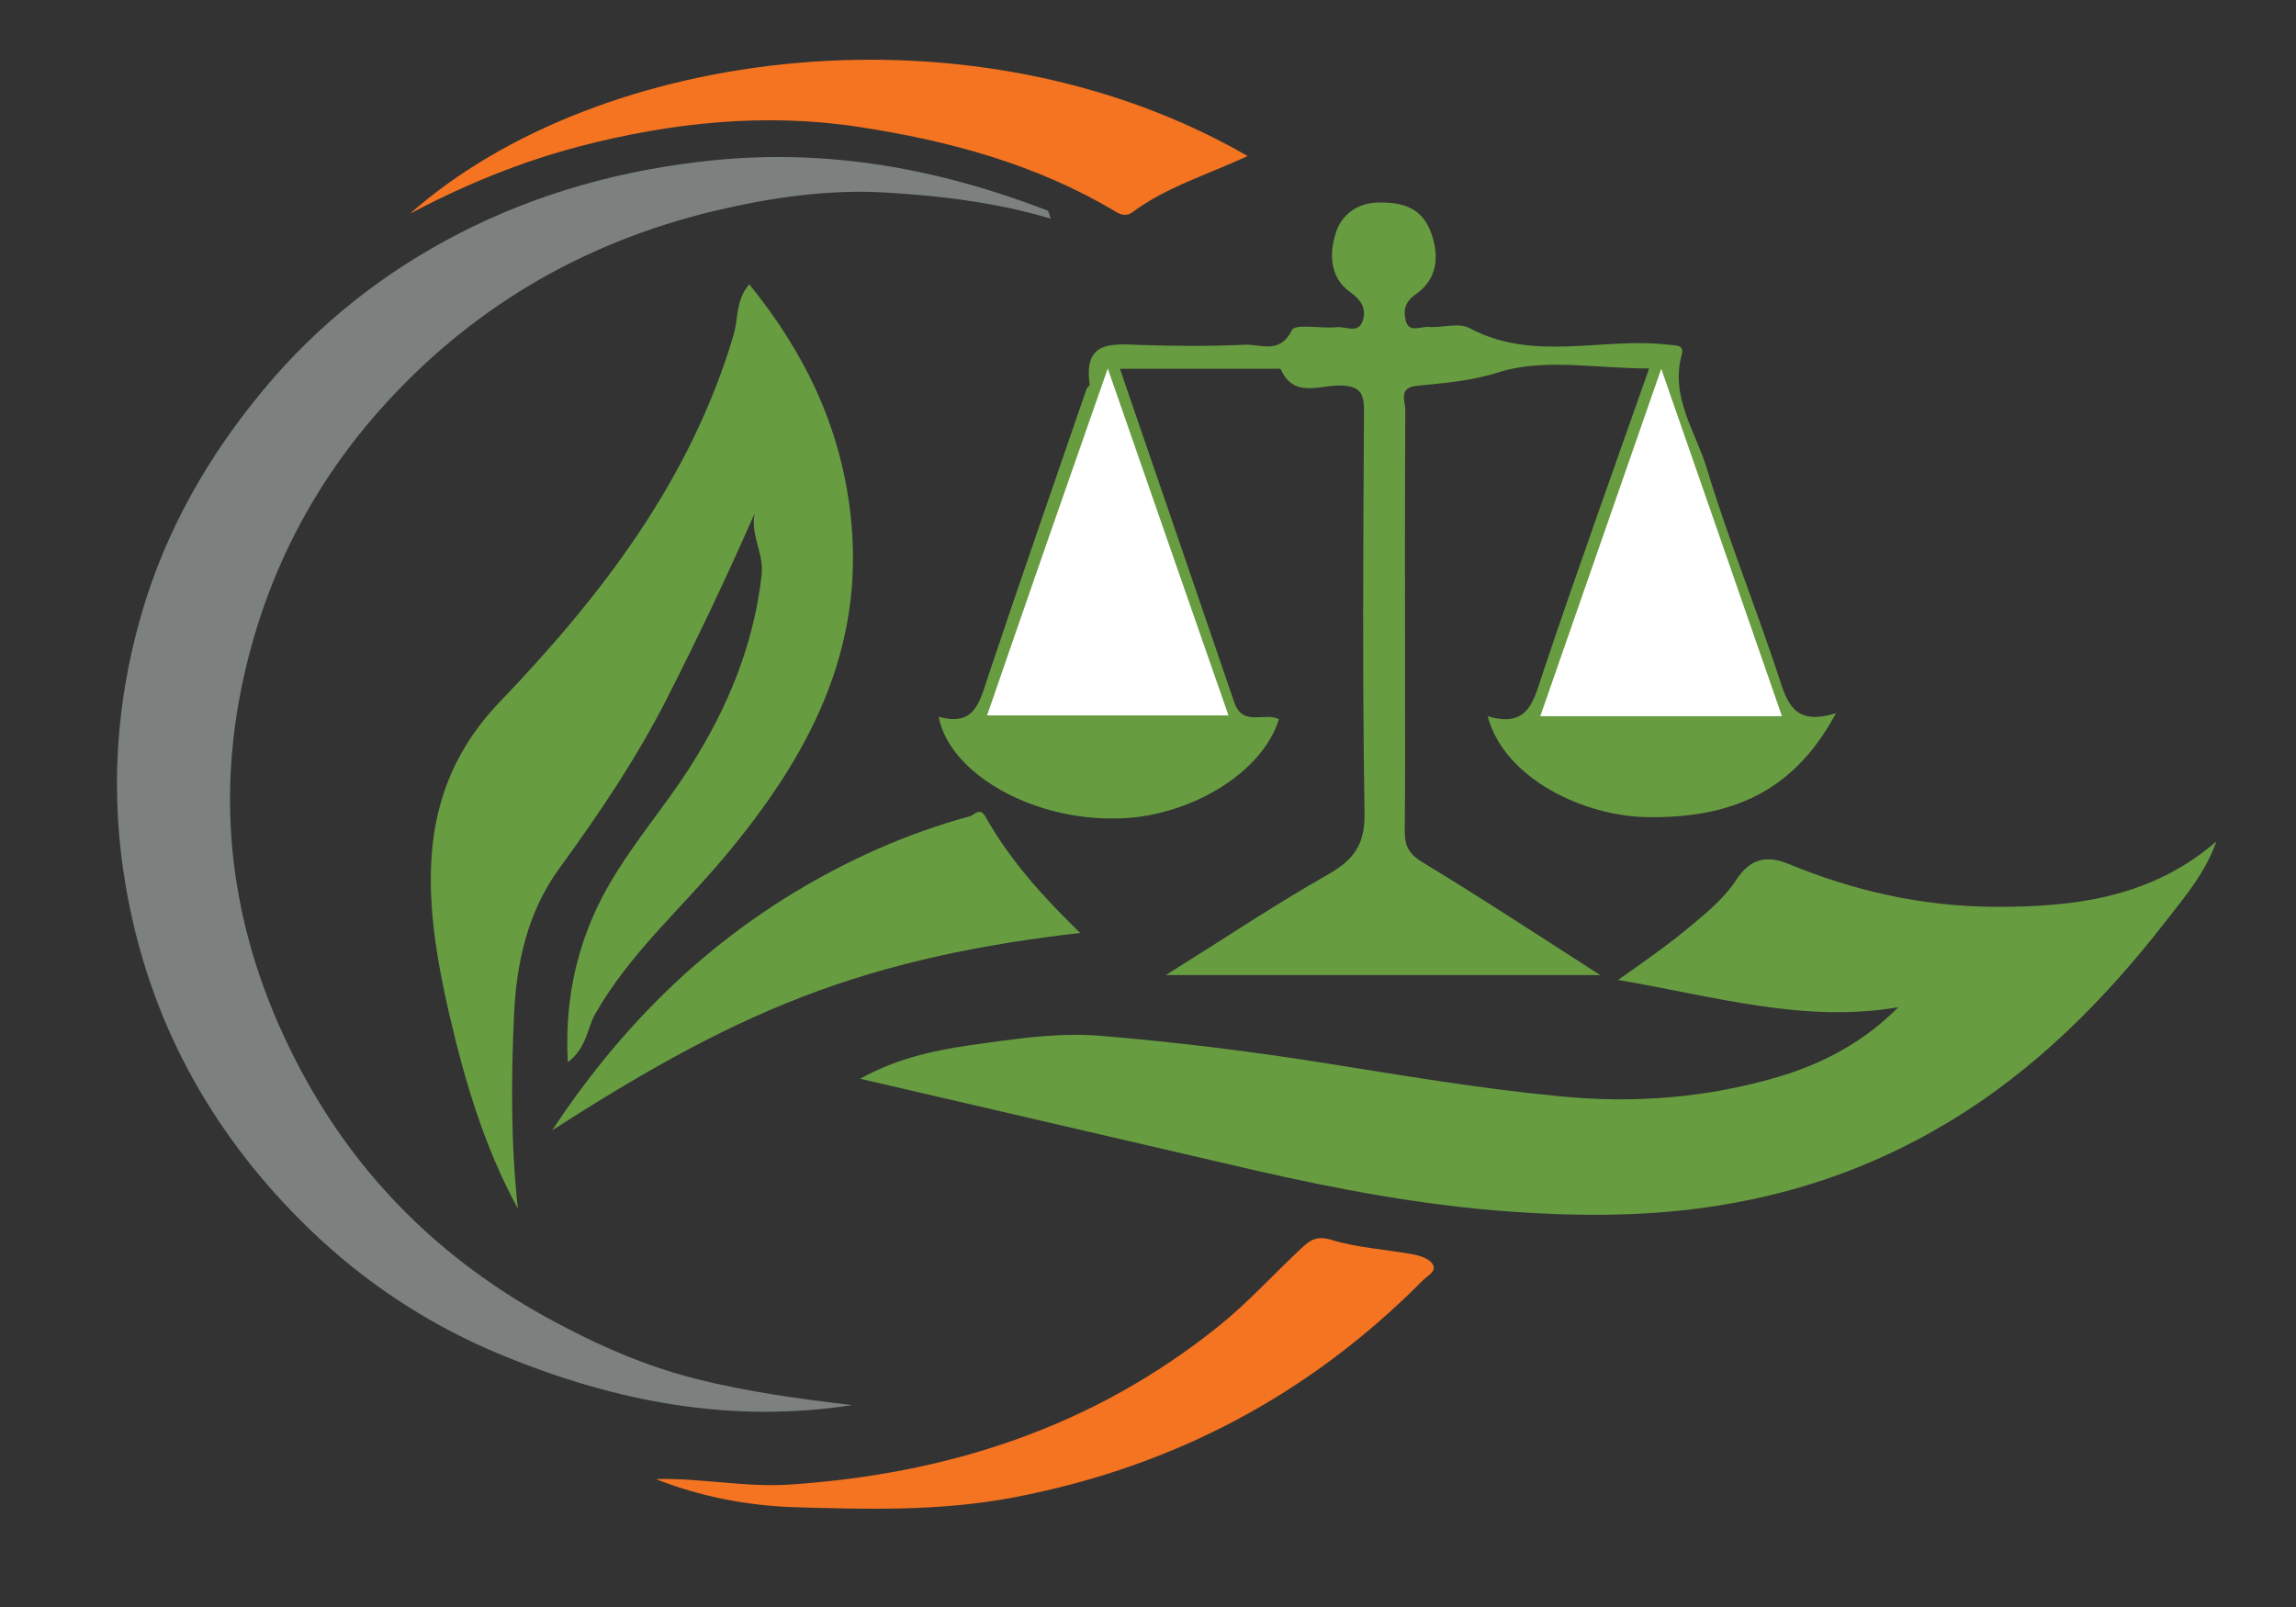 <?xml version="1.0" encoding="utf-8"?>
<!-- Generator: Adobe Illustrator 19.0.0, SVG Export Plug-In . SVG Version: 6.00 Build 0)  -->
<svg version="1.1" id="Layer_1" xmlns="http://www.w3.org/2000/svg" xmlns:xlink="http://www.w3.org/1999/xlink" x="0px" y="0px"
	 viewBox="0 0 850.4 595.3" style="enable-background:new 0 0 850.4 595.3;" xml:space="preserve">
<rect x="0" y="0" width="850.4" height="595.3" fill="#333333" stroke="none"/>
<style type="text/css">
	.st0{fill:#679C41;}
	.st1{fill:#7C8180;}
	.st2{fill:#F47421;}
	.st3{fill:#FFFFFF;}
</style>
<g id="XMLID_56_">
	<g id="XMLID_269_">
		<path id="XMLID_336_" class="st0" d="M318.6,399.6c15.5-8.7,31.4-11.2,46.9-13.3c13.8-1.9,27.9-3.8,42.1-2.6
			c27.8,2.3,55.5,5.7,83.1,10.1c28.9,4.6,57.8,9.5,87,12.3c27.7,2.7,54.3,0.6,80.6-7.1c16.7-4.9,31.9-12.9,44.8-25.9
			c-34.9,6-67.9-4-103.8-10.1c10.4-7.3,19.2-13.5,27.4-20.4c6.1-5.1,12-10,16.4-16.7c4.6-7,10.3-9.6,19.3-5.9
			c24.2,10,49.3,15.7,75.9,15.9c30.1,0.2,58.5-3.4,82.6-24.2c-3.9,11.2-11.3,20.1-18.3,29c-23,29.7-49.2,56.1-81.8,75.5
			c-27.8,16.6-57.7,26.8-89.9,31.2c-24,3.3-48,3.1-71.7,1.4c-31.9-2.3-63.6-8.2-94.9-15.4C416.3,422.3,368.3,411.1,318.6,399.6z"/>
		<path id="XMLID_335_" class="st1" d="M315.6,520.5c-44.8,6.9-87.3-1.2-128.9-18.2c-27.3-11.1-51.6-27.1-72.4-47.3
			c-34.1-33.1-57.1-73-66.5-120.2c-7.3-36.4-5.6-72.4,4.7-107.7c9-30.8,24.7-58.3,45.4-83.1c20.2-24.2,44.4-43.2,71.9-57.4
			c29.3-15.1,60.8-23.8,94.1-27.2C307.2,55,348,62.6,388,78c0.4,0.2,0.5,1.2,1.2,3c-20.5-6.1-41.1-8.5-61.5-9.7
			c-21.1-1.2-42.3,1.9-63,6.8c-49.3,11.8-91,36.4-124.5,74.3c-26,29.5-42.9,63.8-50.8,102.5c-10.1,49.9-1.7,97,22,141.5
			c21.2,39.9,52.3,70.5,92.1,92.2c17.3,9.4,35.2,17.4,54.4,22.2C276.9,515.6,296.2,518.2,315.6,520.5z"/>
		<path id="XMLID_334_" class="st0" d="M680,264.2c-16.3,30.6-40.7,38.8-69.5,38.5c-23.5-0.2-53.3-14.1-59.5-37.4
			c15.6,4.7,17.1-6.3,20.7-16.8c12.4-36.9,25.6-73.6,39.1-112c-19.5,0-39.1-3.9-55.7,1.4c-10.4,3.3-20.1,4-30.3,5
			c-7,0.7-4.3,5.7-4.3,9c-0.2,33.9-0.1,67.8-0.1,101.7c0,17.9,0.1,35.7-0.1,53.6c-0.1,5.5,1,8.8,6.4,12.1
			c21.8,13.2,43.1,27.2,66,41.9c-53.9,0-106.2,0-160.9,0c21.3-13.3,40.4-26.1,60.3-37.4c9.4-5.4,13.5-11.1,13.3-22.5
			c-0.8-49.6-0.5-99.1-0.2-148.7c0.1-7.6-1.8-9.8-9.6-9.8c-7.2,0.1-16.6,4.5-21.2-6c-0.2-0.4-2.1-0.2-3.2-0.2c-18.5,0-36.9,0-56.4,0
			c14.4,42.1,28.5,82.9,42.4,123.7c3.1,9,11.3,3.4,16.5,6.1c-6.2,19.9-32.3,35.4-57.5,36.7c-33.9,1.7-64.9-17.1-68.5-37.6
			c13.3,3.8,15.1-5.4,18.2-14.7c11.9-35.6,24.3-71.1,36.5-106.6c0.2-0.7,1.2-1.2,1.2-1.8c-2.4-16.4,8.4-15,19.1-14.6
			c12.7,0.4,25.5,0.5,38.3-0.1c5.9-0.3,13,3.7,17.5-5.4c1.2-2.5,10.9-0.5,16.7-1.1c3.2-0.3,7.9,2.5,9.5-2.3
			c1.4-4.3-0.2-7.5-4.5-10.6c-8-5.5-7.9-15.1-5.2-22.7c2-5.8,7.5-10.6,16-10.6c9,0,15.5,2.1,18.9,10.8c3.4,9,2.5,17.6-5.5,23.2
			c-4.4,3.1-4.6,6.3-3.7,9.9c1.2,4.5,5.5,2,8.4,2.2c5.1,0.4,11.2-1.7,15.1,0.4c23.8,12.8,49.3,3.3,73.7,6.2c2.5,0.3,6.1-0.1,5,3.6
			c-4.4,15.9,5.3,28.8,9.4,42.6c8.2,27.1,19,53.4,27.7,80.4C663.2,263.3,667.1,268.1,680,264.2z"/>
		<path id="XMLID_333_" class="st0" d="M191.8,447.7c-12.6-23.1-19.8-47.8-25.6-72.9c-3.9-17.1-7-34.5-6.6-52.1
			c0.5-24,8.2-44.6,25.5-62.7c37.8-39.4,70.7-82.3,86.6-135.9c1.8-6,0.7-12.8,5.8-18.8c20.4,25.1,33.8,52.6,37.5,85.1
			c5.8,50.6-15.9,90.3-46.8,127.2c-16.1,19.2-35.2,35.9-47.8,58.1c-3,5.3-3,12.4-10.1,17.8c-1-19.5,2-36.6,8.9-53
			c8.8-21,24.4-37.6,36.4-56.4c13.9-21.8,23.6-45.2,26.5-71.2c0.9-7.8-4.2-14.7-2.6-22.7c-10.2,23.2-20.9,45.8-32.3,68.2
			c-11.3,22.3-25.2,42.9-39.9,63.1c-11.8,16.1-16,34.9-16.9,54.2C189.3,399.7,189.2,423.7,191.8,447.7z"/>
		<path id="XMLID_332_" class="st2" d="M151.8,79.2c70.1-62,209-79.9,310.3-21.4c-14.8,6.9-30,11.4-42.8,20.9c-1.9,1.4-4,1-6.1-0.3
			C383.8,60.8,351.4,52.1,318,47c-34.8-5.3-69.4-1.6-103.3,7.2C193,59.9,172.1,68.4,151.8,79.2z"/>
		<path id="XMLID_331_" class="st2" d="M242.9,547.9c16.7-0.5,33.2,3.2,50.1,2c58.5-4,111.9-21.3,158.3-58.6
			c11.1-8.9,20.5-19.4,30.8-29c3.3-3.1,5.7-4.6,11.1-3c9.8,3,20.3,3.5,30.4,5.4c2.6,0.5,6,1.7,7.1,3.7c1.5,2.6-2.1,4.2-3.7,5.9
			c-42.1,42.4-92.3,69-151.1,80.3c-27.4,5.3-54.7,4.5-82.1,3.7C276.7,557.7,259.4,554.4,242.9,547.9z"/>
		<path id="XMLID_330_" class="st0" d="M400.1,345.6c-36.1,4.1-70.3,11-103.3,23.8c-32.9,12.7-62.8,30.4-92.3,49.3
			c23.7-35.9,52.8-65.7,89.5-88c20.5-12.4,42-22,65.1-28.3c2-0.5,3.7-3.7,6,0.3C374.1,318.7,386.3,332.2,400.1,345.6z"/>
		<path id="XMLID_286_" class="st3" d="M410.3,136.5c15.4,44.4,29.9,86,44.7,128.5c-30.1,0-59.4,0-89.4,0
			C380.1,222.9,394.7,181,410.3,136.5z"/>
		<path id="XMLID_285_" class="st3" d="M660,265.3c-29.9,0-59,0-89.5,0c15-43.1,29.8-85.6,44.8-128.7
			C630.4,179.9,645.1,222.4,660,265.3z"/>
	</g>
</g>
</svg>

